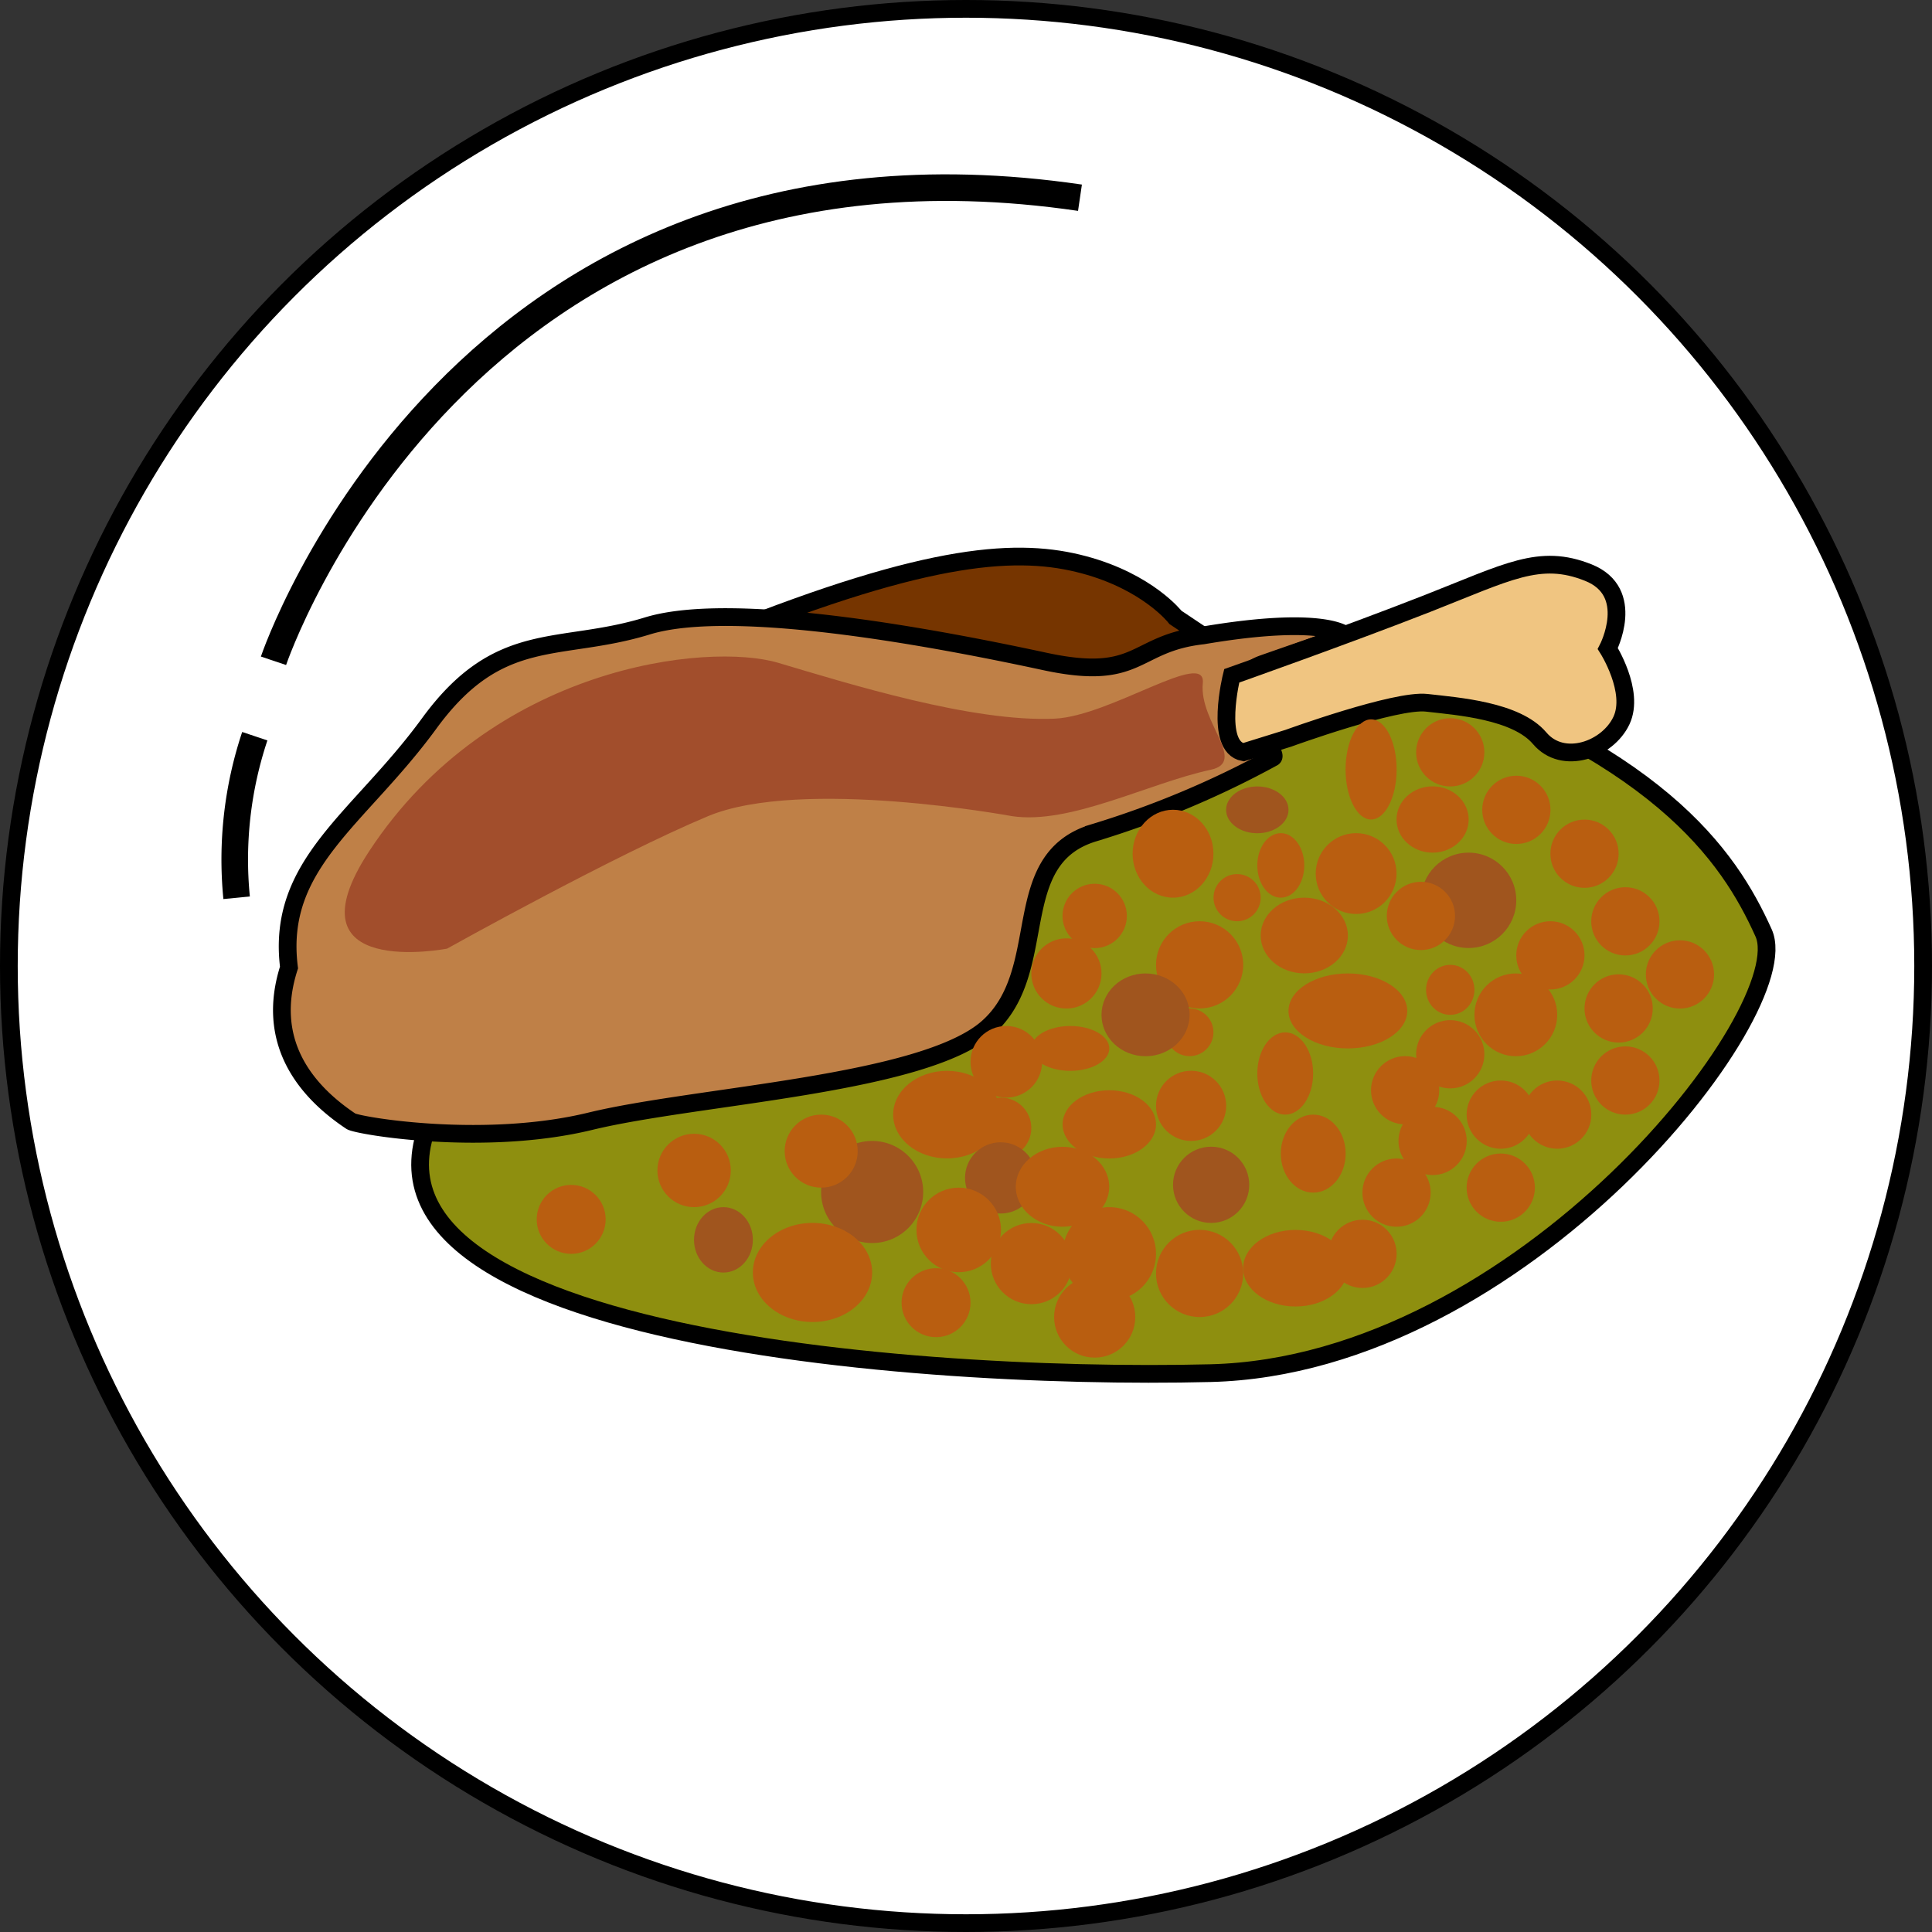 <svg id="图层_1" data-name="图层 1" xmlns="http://www.w3.org/2000/svg" viewBox="0 0 218 218"><rect x="0" y="0" width="218" height="218" fill="#333333" stroke="none"/><defs><style>.cls-1{fill:#fff;}.cls-1,.cls-2,.cls-3,.cls-4,.cls-5,.cls-6{stroke:#000;stroke-miterlimit:10;}.cls-1,.cls-3,.cls-4,.cls-5,.cls-6{stroke-width:2px;}.cls-2{fill:none;stroke-width:3px;}.cls-3{fill:#8e8f0f;}.cls-4{fill:#763500;}.cls-5{fill:#bf8047;}.cls-6{fill:#f0c581;}.cls-7{fill:#a24e2c;}.cls-8{fill:#b95e10;}.cls-9{fill:#a0551e;}</style></defs><title>duck confit</title><circle class="cls-1" cx="109" cy="109" r="108"/><path class="cls-2" d="M40.91,84.18s21-62.51,91-52.25" transform="translate(-10.05 -9.62)"/><path class="cls-2" d="M36.75,110.92a43.93,43.93,0,0,1,2.05-18.23" transform="translate(-10.05 -9.62)"/><path class="cls-3" d="M61.81,130.72S135.65,74,166.42,84.13s38.68,22,42.63,30.76-27.25,48.8-62.41,49.67S39,159.73,61.81,130.72Z" transform="translate(-10.05 -9.62)"/><path class="cls-4" d="M142.69,79.29s-3.08-4-10.33-5.94-17.14-1.53-40.66,7.92c0,0,31.21,9.67,42.63,7.91s11.43-7.84,11.43-7.84Z" transform="translate(-10.05 -9.62)"/><path class="cls-5" d="M49.65,136.14c0.73,0.49,14.94,2.93,27,0s37.51-4.1,44.83-10.55,2.05-19,12-22a106.44,106.44,0,0,0,20.22-8.5c0.88-.59-7-8.5-1.17-10.55s9.38-3.22,9.38-3.22-2.34-2.34-16.12,0c-7.91.88-7,5.27-17.87,2.93s-34.87-7.06-44.83-4-16.7.16-24.61,11-17.29,15.82-15.82,27.54C40,127.06,44.38,132.63,49.65,136.14Z" transform="translate(-10.05 -9.62)"/><path class="cls-6" d="M155.43,92.92s12.09-4.4,15.6-4,10.11,0.88,12.75,4,7.69,1.29,9.23-2-1.54-8.12-1.54-8.12,3.3-6.37-2.2-8.57-9.08-.07-18.24,3.52-22,8.13-22,8.13-2,8,1.32,8.62Z" transform="translate(-10.05 -9.62)"/><path class="cls-7" d="M124.23,101.71s-23.73-4.4-34.28,0S60.5,116.66,60.5,116.66s-18.35,3.57-8.79-11c13.81-21,38.24-23.6,46.15-21.25s21.94,6.73,31.21,6.3c6.3-.29,17.1-7.91,16.7-4-0.44,4.4,5.07,8.88.88,9.77C139.61,98,130.81,102.7,124.23,101.71Z" transform="translate(-10.05 -9.62)"/><ellipse class="cls-8" cx="125.17" cy="126.87" rx="5.27" ry="3.85"/><ellipse class="cls-8" cx="120.77" cy="118.3" rx="4.4" ry="2.53"/><circle class="cls-8" cx="134.4" cy="124.78" r="3.96"/><circle class="cls-8" cx="134.23" cy="116.48" r="2.69"/><circle class="cls-8" cx="120.33" cy="109.84" r="3.96"/><circle class="cls-8" cx="139.59" cy="101.29" r="2.66"/><circle class="cls-8" cx="135.36" cy="108.87" r="4.92"/><ellipse class="cls-8" cx="152.09" cy="114.07" rx="6.7" ry="4.23"/><circle class="cls-9" cx="165.71" cy="101.59" r="5.38"/><circle class="cls-8" cx="171.04" cy="114.51" r="4.67"/><circle class="cls-8" cx="153.02" cy="98.57" r="4.56"/><ellipse class="cls-9" cx="141.87" cy="91.38" rx="3.52" ry="2.64"/><ellipse class="cls-8" cx="132.36" cy="96.33" rx="4.56" ry="4.96"/><circle class="cls-8" cx="123.52" cy="103.35" r="3.63"/><circle class="cls-8" cx="112.94" cy="127.28" r="3.43"/><ellipse class="cls-8" cx="106.86" cy="125.77" rx="6.08" ry="4.94"/><circle class="cls-8" cx="135.36" cy="143.69" r="4.92"/><circle class="cls-9" cx="136.66" cy="133.69" r="4.3"/><ellipse class="cls-8" cx="146.18" cy="143.1" rx="5.91" ry="4.32"/><ellipse class="cls-8" cx="147.17" cy="105.56" rx="4.92" ry="4.27"/><ellipse class="cls-8" cx="144.52" cy="97.65" rx="2.65" ry="3.64"/><circle class="cls-8" cx="113.55" cy="119.81" r="4.04"/><circle class="cls-9" cx="98.41" cy="134.5" r="5.76"/><ellipse class="cls-8" cx="91.68" cy="143.58" rx="6.73" ry="5.59"/><circle class="cls-8" cx="92.66" cy="129.89" r="4.12"/><circle class="cls-8" cx="78.32" cy="132.07" r="4.14"/><circle class="cls-8" cx="125.17" cy="141.48" r="5.27"/><ellipse class="cls-8" cx="148.18" cy="130.17" rx="3.66" ry="4.4"/><ellipse class="cls-8" cx="145.02" cy="121.13" rx="3.15" ry="4.64"/><ellipse class="cls-8" cx="163.64" cy="111.69" rx="2.73" ry="2.82"/><ellipse class="cls-8" cx="161.65" cy="92.47" rx="4.07" ry="3.74"/><ellipse class="cls-8" cx="154.71" cy="86.82" rx="2.88" ry="5.65"/><ellipse class="cls-9" cx="129.26" cy="114.51" rx="4.97" ry="4.67"/><circle class="cls-8" cx="64.45" cy="137.59" r="3.89"/><ellipse class="cls-9" cx="81.63" cy="139.9" rx="3.32" ry="3.69"/><circle class="cls-8" cx="105.62" cy="146.99" r="3.89"/><circle class="cls-8" cx="116.38" cy="142.58" r="4.58"/><circle class="cls-8" cx="123.52" cy="148.61" r="4.58"/><circle class="cls-8" cx="158.55" cy="123.02" r="3.85"/><circle class="cls-8" cx="157.58" cy="134.57" r="3.85"/><circle class="cls-8" cx="160.33" cy="103.35" r="3.85"/><circle class="cls-8" cx="163.64" cy="84.89" r="3.85"/><circle class="cls-8" cx="171.1" cy="91.38" r="3.85"/><circle class="cls-8" cx="174.94" cy="107.8" r="3.85"/><circle class="cls-8" cx="178.79" cy="96.33" r="3.85"/><circle class="cls-8" cx="182.64" cy="113.79" r="3.85"/><circle class="cls-8" cx="163.64" cy="118.96" r="3.85"/><circle class="cls-8" cx="161.65" cy="128.74" r="3.85"/><circle class="cls-8" cx="169.34" cy="125.77" r="3.85"/><circle class="cls-8" cx="175.71" cy="125.77" r="3.85"/><circle class="cls-8" cx="183.4" cy="121.92" r="3.85"/><circle class="cls-8" cx="169.34" cy="134.01" r="3.85"/><circle class="cls-8" cx="153.74" cy="141.48" r="3.85"/><circle class="cls-8" cx="189.56" cy="109.95" r="3.85"/><circle class="cls-8" cx="183.4" cy="103.96" r="3.85"/><circle class="cls-9" cx="112.91" cy="132.91" r="4.02"/><circle class="cls-8" cx="108.18" cy="138.78" r="4.77"/><ellipse class="cls-8" cx="119.89" cy="133.91" rx="5.27" ry="4.51"/></svg>